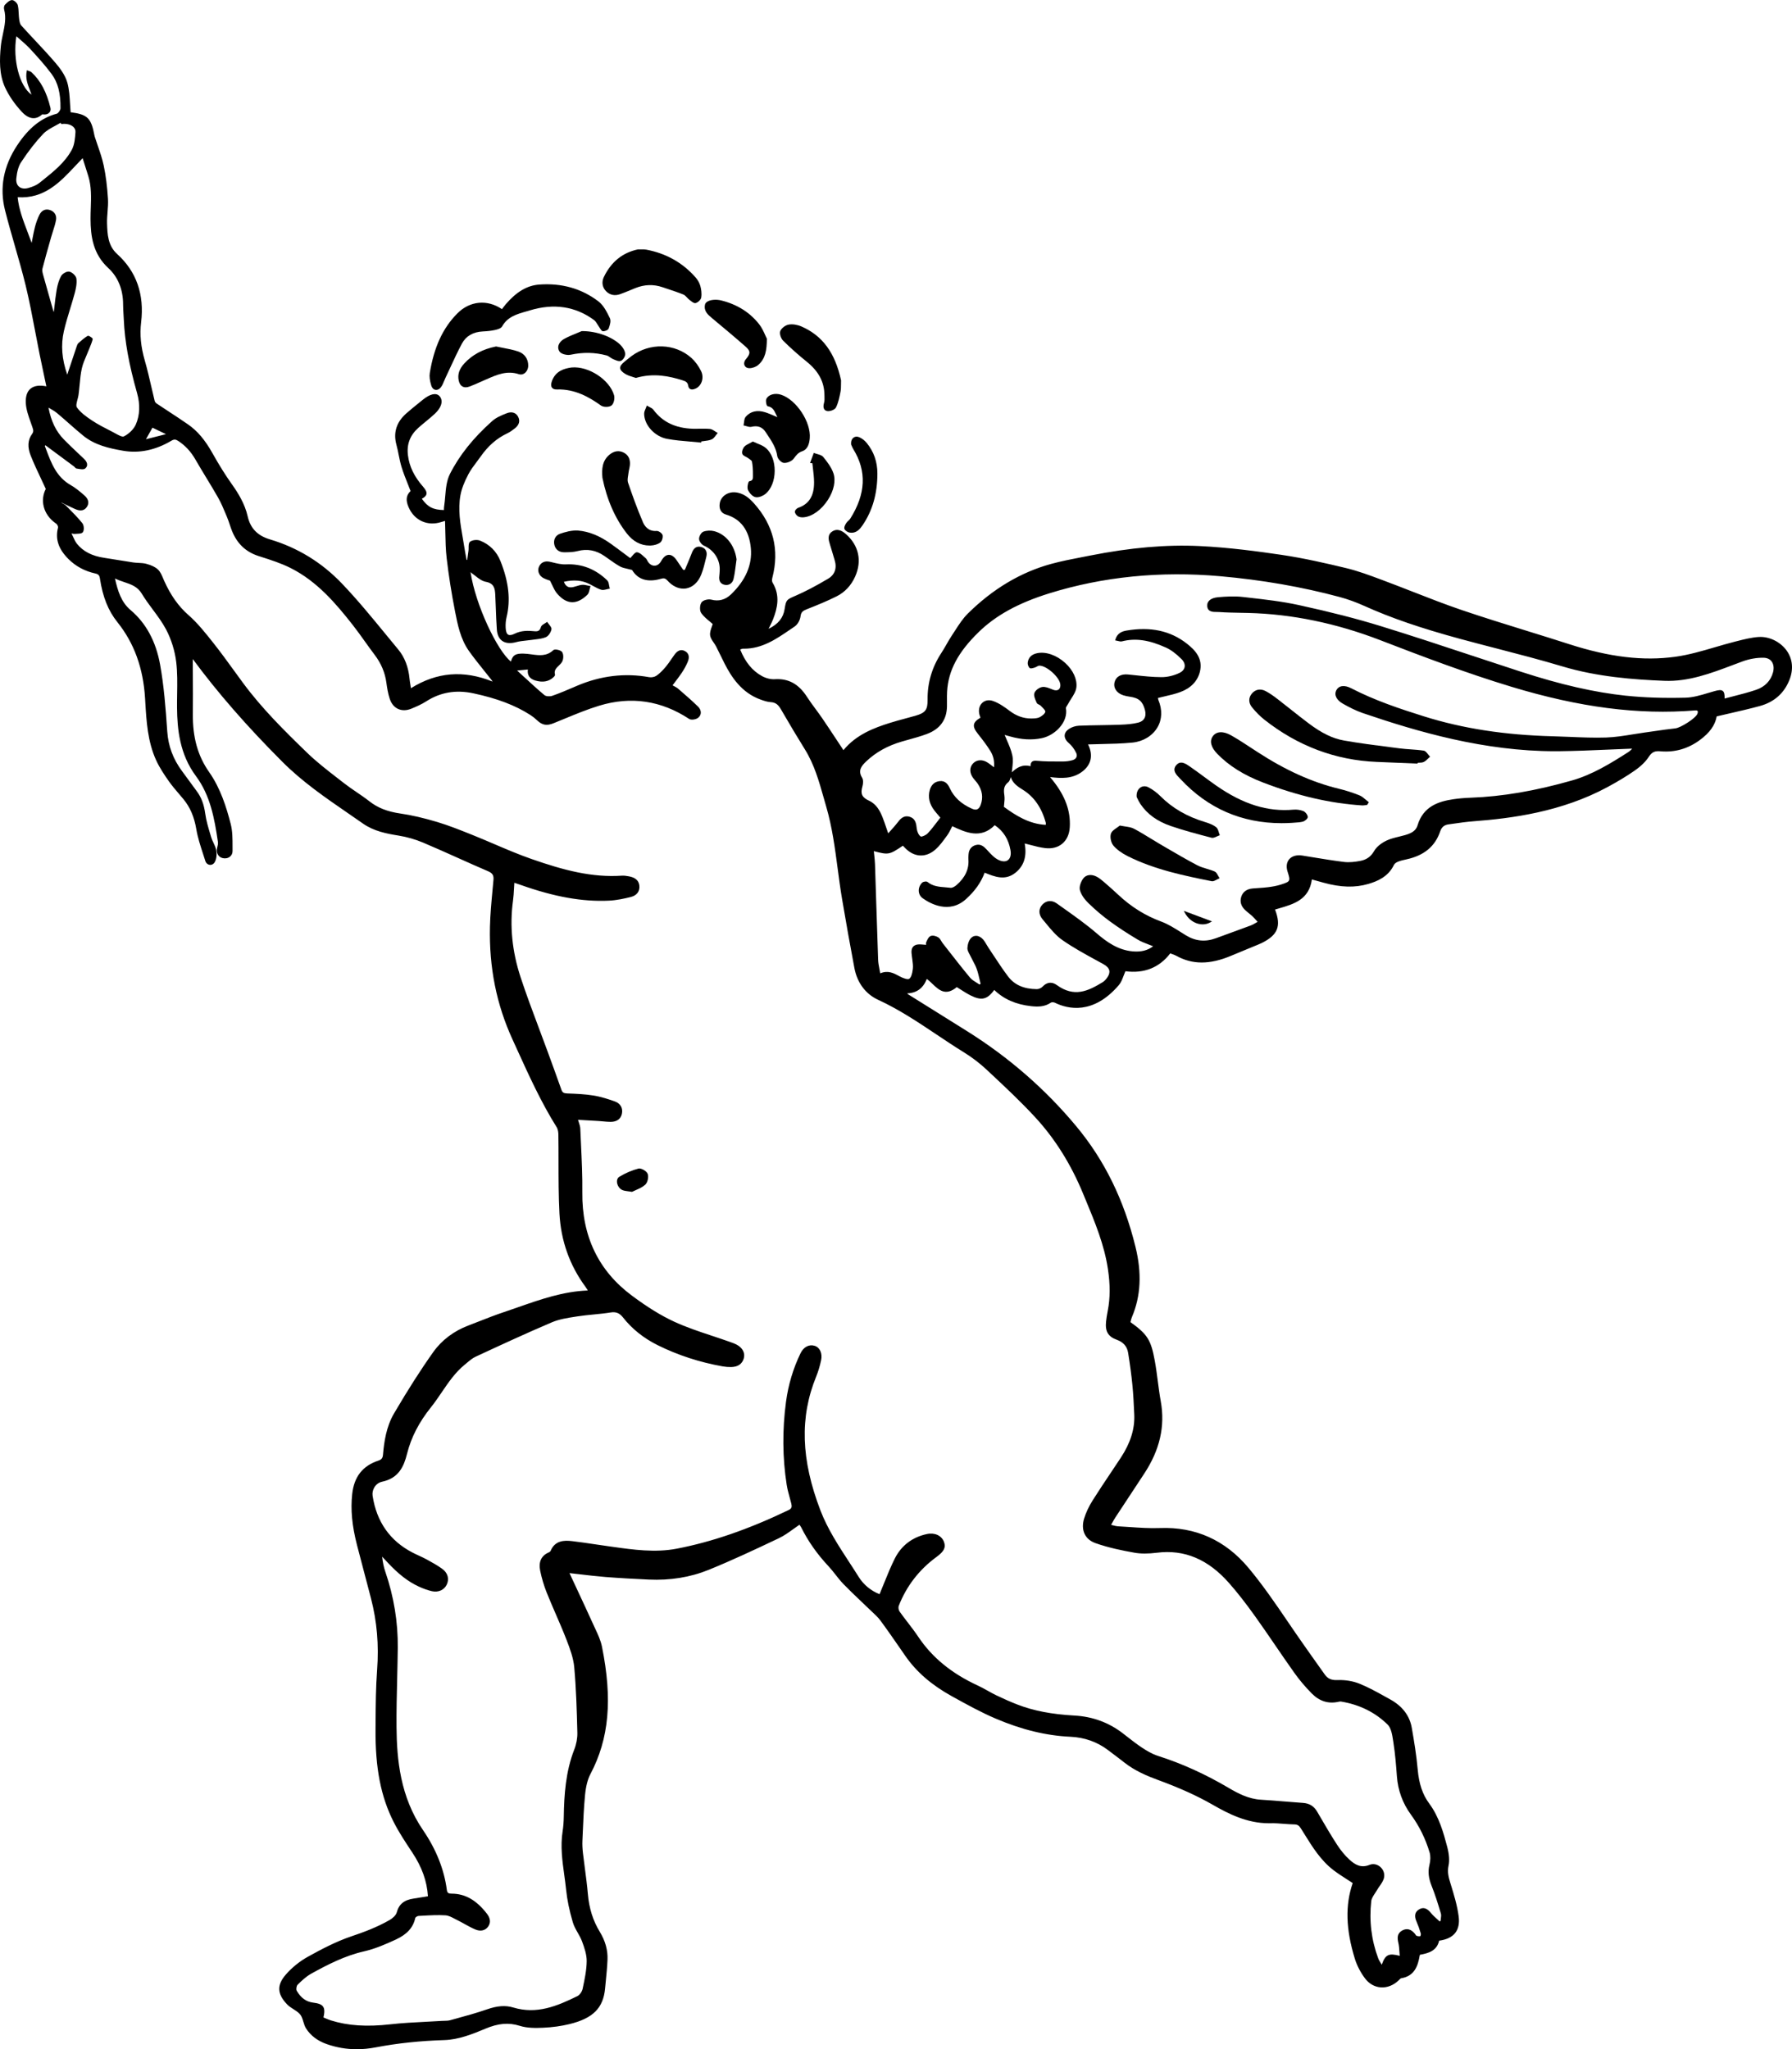 <?xml version="1.0" encoding="UTF-8"?>
<svg id="Layer_2" data-name="Layer 2" xmlns="http://www.w3.org/2000/svg" viewBox="0 0 298.327 341.081">
  <g id="Layer_1-2" data-name="Layer 1">
    <g>
      <path d="m292.81,106.02c-1.228.081-2.455.393-3.642.693l-.297.075c-1.125.284-2.261.617-3.359.938-2.154.632-4.382,1.285-6.615,1.591-5.352.735-10.981.061-17.718-2.115-2.35-.758-4.748-1.501-7.067-2.219-3.52-1.091-7.16-2.218-10.708-3.423-2.773-.942-5.552-2.028-8.239-3.078-1.626-.636-3.308-1.293-4.973-1.912l-.377-.141c-1.85-.689-3.763-1.403-5.705-1.869-3.237-.777-7.008-1.653-10.811-2.214-3.989-.587-8.721-1.22-13.569-1.456-5.539-.268-11.521.249-18.28,1.586-.432.086-.866.17-1.299.254-1.709.33-3.476.671-5.181,1.138-5.044,1.38-9.706,4.161-13.854,8.265-.817.809-1.463,1.808-2.087,2.774-.171.265-.342.529-.517.79-.339.508-.648,1.045-.946,1.565-.274.479-.558.974-.864,1.44-1.546,2.361-2.313,4.966-2.28,7.741.02,1.705-.354,2.207-2.004,2.684-.567.164-1.138.316-1.708.47-.837.225-1.703.457-2.545.722-2.625.824-5.599,1.924-7.752,4.541l-.255-.388c-.322-.485-.644-.972-.964-1.459-.75-1.137-1.526-2.312-2.309-3.456-.359-.525-.742-1.045-1.113-1.547-.487-.66-.991-1.343-1.441-2.04-1.381-2.14-3.081-3.063-5.354-2.92-.656.044-1.454-.149-2.123-.517-1.599-.877-2.755-2.283-3.631-4.42.044-.017.086-.033.125-.049.129-.052.232-.093.323-.093h.006c.067.002.133.002.199.002,3.01,0,5.36-1.607,7.634-3.163.263-.18.526-.359.79-.537.474-.318.891-1.044.97-1.687.085-.691.385-.921,1.026-1.173,1.62-.639,3.337-1.331,4.966-2.146,1.386-.694,2.427-1.801,3.095-3.289,1.169-2.602.62-5.175-1.507-7.06-.555-.489-1.399-1.067-2.33-.437-.848.575-.559,1.486-.349,2.152.158.497.305.998.452,1.499.107.364.215.729.326,1.093.411,1.338.03,2.435-1.071,3.089-2.08,1.235-3.815,2.144-5.458,2.856l-.16.068c-1.342.58-1.404.661-1.642,2.161-.229,1.45-1.081,2.495-2.67,3.267.063-.129.125-.254.186-.374.224-.447.417-.833.575-1.242.693-1.794,1.223-3.92-.101-6.088-.123-.201-.088-.579-.02-.841,1.186-4.588.162-8.73-3.043-12.314-.774-.867-1.761-1.766-3.205-1.866-1.234-.075-2.32.69-2.514,1.806-.167.961.211,1.653,1.037,1.9,2.482.74,3.875,2.633,4.139,5.624.243,2.741-.868,5.315-3.299,7.653-.952.914-2.062,1.211-3.303.881-.484-.123-1.355.073-1.617.464-.306.455-.329,1.367-.044,1.774.372.532.886.959,1.382,1.371.181.15.36.3.531.452-.04.135-.093.278-.148.43-.164.447-.349.953-.288,1.438.056.44.332.841.598,1.228.138.201.282.409.39.617.263.508.518,1.032.764,1.539.215.444.431.889.656,1.329,1.121,2.196,2.817,4.862,6.015,6,.515.183,1.099.391,1.679.422.854.045,1.287.5,1.675,1.168,1.496,2.581,2.772,4.714,4.015,6.713,1.551,2.493,2.35,5.318,3.122,8.05.139.49.277.981.42,1.471.985,3.369,1.451,6.889,1.901,10.291.217,1.645.442,3.345.723,5.008.659,3.907,1.354,7.795,2.064,11.554.464,2.453,1.869,4.333,3.955,5.291,3.453,1.587,6.642,3.719,9.727,5.78,1.474.984,2.998,2.003,4.533,2.95,1.365.843,2.644,1.818,3.799,2.899l.601.562c2.543,2.378,5.172,4.838,7.559,7.438,3.232,3.519,5.88,7.747,7.87,12.568l.458,1.103c1.523,3.666,3.099,7.457,3.703,11.504.393,2.626.384,4.831-.025,6.938-.139.718-.226,1.271-.282,1.792-.178,1.645.336,2.526,1.773,3.043,1.107.399,1.729,1.115,1.902,2.191.312,1.939.54,3.659.699,5.257.163,1.637.244,3.299.32,4.999.106,2.38-.625,4.729-2.236,7.18-.556.846-1.12,1.688-1.683,2.529-1.001,1.496-2.036,3.042-3.013,4.591-.626.991-1.101,2.003-1.412,3.007-.59,1.907.127,3.477,1.872,4.097,2.189.777,4.515,1.244,6.501,1.598,1.044.187,2.268.188,3.74.005,4.582-.575,8.521,1.081,12.019,5.055,1.358,1.541,2.73,3.293,4.319,5.513,1.152,1.61,2.291,3.273,3.391,4.881,1.035,1.512,2.105,3.075,3.187,4.594.812,1.139,1.772,2.274,2.857,3.375,1.277,1.296,2.762,1.768,4.442,1.396.146-.032.295-.064.422-.045,3.075.501,5.69,1.791,7.773,3.835.599.588.771,1.727.923,2.73l.044.289c.292,1.858.444,3.774.576,5.577.171,2.354.957,4.503,2.332,6.386,1.388,1.898,2.437,4.021,3.116,6.31.167.562.158,1.31-.025,2.049-.274,1.112-.166,2.188.352,3.485.569,1.429,1.03,2.878,1.546,4.614.075.252.036.546-.005.856-.017.125-.033.251-.042.374l-.159.092c-.135-.126-.272-.25-.41-.374-.351-.316-.713-.643-1.012-1.005-.505-.612-1.145-1.163-2.041-.591-.882.561-.635,1.423-.373,2.021.246.561.475,1.2.699,1.955.038.128-.027.397-.067.438-.15.055-.382.035-.653-.055-.049-.017-.107-.106-.158-.186-.034-.053-.067-.104-.104-.149-.632-.771-1.336-.954-2.095-.549-.89.479-.843,1.267-.66,2.048.117.503.151,1.026.187,1.581.013.195.025.393.042.593-1.839-.476-2.386-.22-2.99,1.481-.053-.088-.104-.172-.154-.253-.183-.297-.34-.554-.442-.826-1.132-3.037-1.52-6.237-1.152-9.514.049-.437.339-.871.619-1.292.118-.178.24-.36.344-.544.125-.221.28-.442.43-.656.308-.441.627-.897.734-1.404.14-.667-.111-1.365-.656-1.82-.518-.432-1.18-.549-1.767-.309-1.44.586-2.443-.065-3.315-.857-.745-.676-1.446-1.518-2.084-2.501-1.064-1.641-2.067-3.364-3.036-5.029l-.27-.464c-.54-.926-1.292-1.391-2.371-1.464-1.031-.069-2.08-.156-3.093-.24-1.28-.106-2.604-.216-3.908-.292-2.081-.122-3.854-1.074-5.352-1.957-3.928-2.314-7.781-4.06-11.78-5.336-.993-.317-1.927-.89-2.631-1.353-.89-.586-1.748-1.256-2.578-1.904-.21-.164-.419-.328-.63-.49-2.327-1.8-5.033-2.797-8.042-2.965-3.834-.213-6.873-.801-9.563-1.85-1.106-.432-2.241-.929-3.471-1.521-.49-.236-.976-.507-1.446-.769-.537-.299-1.091-.608-1.66-.87-4.355-2.011-7.593-4.667-9.898-8.118-.547-.818-1.157-1.612-1.746-2.379-.453-.59-.921-1.199-1.357-1.814-.166-.234-.232-.69-.136-.938,1.285-3.295,3.407-6.04,6.307-8.159,1.246-.909,1.575-1.592,1.212-2.519-.406-1.039-1.548-1.555-2.838-1.275-2.411.512-4.255,1.918-5.332,4.065-.671,1.338-1.222,2.701-1.807,4.146-.24.594-.483,1.194-.737,1.797-1.433-.562-2.659-1.574-3.463-2.861-.529-.848-1.085-1.7-1.623-2.524-1.758-2.695-3.576-5.482-4.757-8.56-3.242-8.447-3.464-15.531-.699-22.294.329-.806.603-1.716.813-2.702.243-1.137-.199-2.124-1.076-2.399-.922-.287-1.84.192-2.344,1.228-1.225,2.521-2.04,5.236-2.421,8.072-.628,4.677-.592,9.325.109,13.818.114.732.314,1.461.508,2.166.087.317.175.635.255.953.128.514.102.839-.41,1.086-6.684,3.214-12.794,5.323-18.68,6.448-3.561.682-7.191.172-10.702-.32l-.638-.09c-.72-.1-1.44-.207-2.159-.313-1.277-.189-2.598-.386-3.902-.54-1.365-.161-2.857-.096-3.572,1.627-.036.085-.159.188-.294.246-1.245.528-1.744,1.579-1.445,3.039.261,1.273.629,2.506,1.093,3.664.484,1.206,1.009,2.419,1.517,3.592.603,1.392,1.226,2.83,1.782,4.265.599,1.544,1.147,3.055,1.283,4.565.314,3.512.42,7.012.519,10.894.022.896-.16,1.888-.514,2.795-1.44,3.689-1.69,7.553-1.747,11.177-.014.903-.079,1.714-.199,2.479-.381,2.445-.045,4.878.279,7.229.112.814.228,1.656.312,2.483.167,1.639.53,3.402,1.112,5.391.18.613.505,1.186.819,1.739.259.456.526.927.708,1.414.402,1.079.793,2.224.783,3.306-.015,1.502-.34,3.029-.655,4.506l-.024.116c-.101.473-.501,1.025-.875,1.209-3.396,1.667-6.767,3.07-10.661,1.894-1.3-.391-2.656-.295-4.398.311-1.686.587-3.442,1.068-5.141,1.534l-1.0.275c-.294.081-.608.087-.941.094-.143.002-.285.005-.425.014-.885.056-1.771.101-2.656.146-1.947.1-3.959.201-5.927.424-3.904.438-7.042.234-9.873-.649-.316-.1-.627-.232-.928-.361-.105-.046-.211-.091-.315-.134.172-.784.22-1.393-.067-1.804-.25-.356-.731-.55-1.664-.668-1.152-.146-2.017-.771-2.723-1.969-.131-.222-.049-.808.139-.994.651-.649,1.419-1.381,2.285-1.859,2.668-1.473,5.545-2.972,8.794-3.711,1.853-.422,3.619-1.198,5.269-1.958,1.876-.863,2.909-2.008,3.249-3.602.024-.111.343-.323.544-.334l.658-.036c1.255-.07,2.553-.142,3.815-.065.521.031,1.051.312,1.564.582.137.071.272.144.407.21.405.199.809.423,1.199.64.587.325,1.194.661,1.823.927.868.365,1.667.174,2.14-.51.436-.632.362-1.359-.212-2.104-1.756-2.278-3.625-3.344-5.881-3.354-.508-.003-.732-.09-.802-.626-.446-3.408-1.778-6.752-3.958-9.938-3.813-5.575-4.373-11.795-4.417-17.145-.022-2.68.043-5.405.106-8.041.041-1.701.083-3.461.101-5.192.045-4.247-.653-8.504-2.076-12.651-.252-.734-.421-1.536-.527-2.499l.132.141c.226.241.452.482.677.725,1.876,2.026,3.515,3.298,5.316,4.124.785.36,1.502.611,2.193.767,1.026.229,2.007-.208,2.434-1.092.462-.958.176-1.967-.745-2.634-.8-.577-1.644-1.05-2.584-1.562-.423-.231-.866-.436-1.295-.634-.349-.16-.709-.327-1.054-.506-3.759-1.941-6-5.123-6.661-9.456-.143-.938.429-2.103,1.6-2.351,2.759-.584,3.615-2.566,4.128-4.623.68-2.724,1.979-5.255,3.971-7.739.65-.811,1.244-1.686,1.818-2.531,1.102-1.622,2.241-3.3,3.815-4.578.124-.1.247-.203.37-.308.459-.386.934-.786,1.46-1.029l.251-.116c4.058-1.882,8.254-3.827,12.438-5.604,1.223-.519,2.607-.732,3.946-.938l.298-.047c.904-.14,1.833-.231,2.732-.319.936-.093,1.903-.188,2.847-.339.848-.13,1.447.114,2.011.834,1.494,1.905,3.445,3.463,5.8,4.63,3.339,1.653,6.965,2.835,10.777,3.512.493.087.97.126,1.421.117,1.133-.023,1.843-.51,2.111-1.444.254-.883-.195-1.756-1.172-2.277-.359-.191-.749-.328-1.126-.461l-.19-.067c-.938-.334-1.9-.653-2.831-.962-2.097-.695-4.266-1.415-6.289-2.352-2.178-1.009-4.413-2.387-7.036-4.339-5.548-4.128-8.318-9.901-8.235-17.16.031-2.678-.098-5.4-.222-8.033-.041-.865-.082-1.73-.117-2.596-.014-.337-.12-.659-.243-1.033-.044-.135-.091-.276-.136-.427l.97.054c.822.046,1.645.092,2.467.143.245.015.489.038.733.062.407.039.828.079,1.246.079h.028c1.006-.002,1.666-.472,1.857-1.32.212-.946-.228-1.739-1.149-2.069-1.044-.376-2.286-.787-3.581-.995-1.395-.225-2.763-.287-4.406-.347-.545-.02-.77-.167-.926-.608-.756-2.143-1.55-4.312-2.317-6.411-.472-1.29-.955-2.577-1.438-3.863-1.038-2.765-2.111-5.624-3.048-8.474-1.408-4.281-1.832-8.561-1.258-12.72.092-.67.13-1.35.169-2.07.016-.297.033-.602.055-.918l.253.085c.299.1.554.185.808.275,5.595,1.985,10.257,2.822,14.668,2.617,1.303-.059,2.583-.342,3.663-.611.995-.248,1.525-.955,1.418-1.891-.13-1.131-1.082-1.428-1.786-1.554-.364-.066-.75-.127-1.127-.1-4.951.329-9.594-.876-15.039-2.776-2.112-.737-4.211-1.634-6.24-2.501-1.174-.502-2.388-1.02-3.593-1.503l-.228-.091c-1.823-.73-3.708-1.486-5.616-2.059-2.281-.683-4.29-1.146-6.142-1.416-2.187-.317-3.782-.946-5.174-2.038-.692-.542-1.43-1.045-2.144-1.532-.699-.477-1.423-.97-2.098-1.497-.344-.269-.688-.535-1.034-.803-1.712-1.325-3.482-2.695-5.053-4.212-3.852-3.721-7.568-7.41-10.699-11.647-.509-.688-1.012-1.381-1.515-2.074-1.088-1.5-2.214-3.051-3.383-4.528l-.04-.051c-1.279-1.617-2.602-3.29-4.158-4.657-1.667-1.466-2.952-3.279-4.043-5.706-.058-.128-.112-.259-.168-.392-.225-.536-.458-1.091-.859-1.475-.421-.402-1.058-.714-1.944-.952-.42-.112-.864-.135-1.294-.155-.287-.015-.583-.029-.867-.071-.815-.12-1.643-.256-2.443-.388-.801-.132-1.602-.264-2.404-.383-2.021-.299-3.502-1.062-4.531-2.332-.262-.323-.445-.724-.657-1.188-.078-.172-.161-.354-.253-.543.062.014.116.026.161.037.165.038.249.057.341.047.125-.015.265-.021.406-.025.402-.016.817-.031.986-.27.237-.334.188-1.14-.09-1.486-.746-.927-1.599-1.788-2.424-2.621l-.305-.309c-.163-.165-.376-.27-.583-.371-.048-.023-.096-.047-.143-.07l.029-.04c.202.097.403.194.605.291.528.256,1.075.52,1.621.764.876.392,1.533.274,1.952-.354.428-.641.273-1.329-.435-1.938-.771-.665-1.473-1.251-2.258-1.698-2.367-1.352-3.207-3.586-4.096-5.951-.071-.188-.141-.375-.212-.562l.105-.109.798.591c1.323.979,2.645,1.957,3.965,2.938.04.029.083.078.124.125.088.101.179.204.31.219.097.012.202.03.31.048.416.072.845.145,1.1-.055.207-.163.322-.371.334-.602.015-.312-.156-.657-.483-.971-.36-.347-.725-.689-1.088-1.033-.765-.721-1.557-1.467-2.302-2.231-1.314-1.349-2.132-3.037-2.562-5.298.099.059.199.116.298.174.383.222.78.45,1.117.731.675.563,1.347,1.155,1.997,1.728.764.673,1.553,1.369,2.355,2.023,1.957,1.598,4.356,2.12,6.647,2.519,2.688.468,5.401-.097,8.063-1.676.462-.276.737-.201,1.111.039,1.172.76,2.109,1.768,2.863,3.082.591,1.029,1.217,2.06,1.823,3.057.656,1.08,1.334,2.196,1.968,3.312.503.886.906,1.854,1.295,2.789l.193.464c.164.389.301.8.434,1.196.117.351.238.713.377,1.062.856,2.143,2.305,3.517,4.428,4.2l.372.119c1.664.533,3.385,1.084,4.95,1.869,4.432,2.224,7.555,5.916,10.375,9.507.694.885,1.361,1.817,2.005,2.72.521.729,1.06,1.483,1.612,2.209,1.1,1.448,1.746,2.981,1.974,4.688.11.819.262,1.776.558,2.667.265.8.745,1.377,1.388,1.672.653.298,1.42.281,2.22-.049.811-.335,1.668-.704,2.444-1.203,2.38-1.53,4.96-1.97,7.885-1.343,3.946.844,6.953,1.988,9.464,3.6.397.255.786.562,1.154.912.825.784,1.578.918,2.683.473.624-.25,1.246-.507,1.869-.764,1.878-.775,3.821-1.578,5.786-2.175,5.262-1.595,10.288-.853,14.94,2.207.348.228,1.107.103,1.462-.156.292-.215.459-.5.483-.825.027-.362-.131-.742-.434-1.041-.949-.938-1.976-1.825-2.969-2.684l-.376-.326c-.193-.167-.424-.29-.668-.42-.082-.043-.166-.088-.253-.136.141-.188.282-.375.423-.561.385-.507.783-1.03,1.14-1.566.375-.563.699-1.161.961-1.775.354-.83.178-1.474-.494-1.813-.618-.314-1.173-.116-1.698.598-.186.252-.363.511-.54.77-.29.424-.59.861-.921,1.258-.557.665-1.051,1.139-1.555,1.491-.299.209-.817.313-1.209.242-4.032-.733-8.085-.248-12.045,1.446l-.463.199c-1.176.506-2.393,1.028-3.618,1.453-.383.135-1.039.113-1.308-.111-1.162-.972-2.28-2.002-3.464-3.093-.356-.327-.718-.661-1.09-1.001l1.794-.17c-.136.921.289,1.552,1.235,1.83,1.248.365,2.238.188,3.03-.547.194-.181.277-.332.247-.45-.182-.694.206-1.066.617-1.46.223-.214.454-.436.594-.712.208-.409.245-1.166-.019-1.566-.142-.214-.571-.367-.923-.409-.181-.022-.422-.022-.547.092-1.119,1.045-2.339.879-3.631.704-.442-.06-.899-.122-1.346-.129-1.244-.022-1.77.184-2.077,1.325-2.244-1.765-5.892-9.375-6.726-14.895.042.051.088.097.143.134.204.142.411.306.611.464.56.442,1.139.899,1.786,1.018,1.369.25,1.523,1.109,1.574,2.122.038.752.066,1.504.093,2.256.043,1.164.087,2.368.171,3.551.062.89.362,1.531.891,1.907.557.397,1.357.469,2.318.211.558-.15,1.155-.214,1.733-.275.314-.033.64-.067.958-.115.191-.029.385-.053.58-.076.569-.069,1.157-.14,1.68-.362.452-.192.834-.821.93-1.295.053-.263-.164-.533-.393-.819-.088-.11-.179-.224-.245-.327l-.073-.116-.109.083c-.09.069-.201.136-.309.201-.265.159-.539.324-.616.577-.179.586-.441.764-1.024.712-1.12-.105-2.219-.153-3.364.411-.479.237-.839.287-1.07.152-.246-.145-.387-.527-.417-1.139-.032-.612.019-1.216.147-1.743.701-2.902.377-5.885-1.02-9.384-.634-1.589-1.807-2.76-3.392-3.385-.496-.196-1.274-.108-1.667.188-.232.174-.233.57-.235.989-.001.172-.001.351-.021.499-.048.383-.103.766-.158,1.148l-.055.393h-.096c-.033-.176-.067-.352-.102-.527-.086-.443-.175-.901-.243-1.354-.092-.614-.201-1.237-.306-1.841-.403-2.308-.819-4.694-.375-7.07.191-1.025.607-2.126,1.311-3.463.376-.717.881-1.388,1.369-2.036.229-.304.457-.607.675-.918,1.251-1.784,2.703-3.048,4.438-3.863.47-.222.904-.55,1.275-.84.703-.553.892-1.233.532-1.918-.367-.7-1.08-.916-1.905-.586l-.031.013c-.843.338-1.714.688-2.374,1.276-3.178,2.834-5.485,5.725-7.055,8.838-.553,1.099-.666,2.426-.775,3.71-.048.563-.097,1.146-.184,1.696-.025.164-.026.329-.027.488-0.0.03-0.0.061-0.0.09-1.789-.032-2.681-.486-3.681-1.878.474-.254.713-.5.77-.788.064-.325-.105-.696-.55-1.205-1.5-1.714-2.305-3.384-2.533-5.256-.222-1.825.344-3.315,1.731-4.557.4-.357.823-.706,1.231-1.042.505-.417,1.028-.848,1.516-1.302.712-.665,1.112-1.378,1.125-2.008.008-.37-.122-.702-.374-.958-.559-.567-1.564-.335-2.756.638-.229.186-.458.371-.688.557-.697.562-1.418,1.142-2.098,1.748-1.61,1.438-2.15,3.181-1.604,5.183.15.549.265,1.119.375,1.671.136.674.276,1.37.481,2.039.291.942.65,1.847,1.032,2.805.156.392.313.788.469,1.193-.738.683-.84,1.516-.332,2.685.962,2.217,3.154,3.204,5.452,2.465.132-.042.266-.08.43-.127l.187-.053c.023.626.035,1.245.047,1.86.03,1.503.059,2.923.226,4.357.333,2.858.805,5.851,1.403,8.896.418,2.131.892,4.547,2.302,6.533.779,1.098,1.636,2.165,2.464,3.198.327.408.654.816.978,1.228.041.053.083.104.126.156.125.153.254.311.372.512-4.83-1.948-9.283-1.585-13.595,1.104-.03-.193-.059-.369-.085-.531-.065-.401-.117-.719-.147-1.037-.187-1.96-.818-3.599-1.876-4.87-.716-.86-1.426-1.727-2.137-2.594-2.326-2.836-4.731-5.77-7.307-8.455-3.324-3.465-7.333-5.916-11.917-7.283-2.079-.62-3.259-1.843-3.712-3.845-.484-2.137-1.651-3.962-2.613-5.314-1.082-1.521-2.139-3.209-3.231-5.161-1.255-2.243-2.515-3.729-4.084-4.819-1.049-.729-2.134-1.44-3.185-2.129-.688-.451-1.377-.902-2.061-1.361-.141-.095-.272-.279-.311-.438-.192-.779-.373-1.562-.553-2.346-.33-1.431-.671-2.911-1.085-4.345-.664-2.301-.858-4.326-.613-6.377.556-4.643-.789-8.467-3.995-11.365-1.559-1.409-1.622-3.354-1.677-5.071-.021-.637.031-1.29.081-1.922.057-.718.116-1.459.071-2.187-.13-2.093-.362-3.909-.71-5.552-.24-1.133-.626-2.25-1-3.331-.167-.485-.335-.97-.49-1.457-.019-.059-.035-.118-.046-.178-.541-2.93-1.143-3.535-3.973-3.899-.042-.463-.068-.938-.095-1.399-.066-1.166-.134-2.37-.442-3.499-.361-1.319-1.315-2.537-2.002-3.339-1.093-1.277-2.261-2.524-3.391-3.731-.757-.809-1.54-1.645-2.292-2.481-.219-.242-.293-.674-.35-1.096-.041-.299-.056-.609-.071-.909-.023-.454-.047-.923-.155-1.37-.084-.349-.602-.847-.958-.847-.01,0-.02.001-.03.001-.407.033-.793.423-1.104.736l-.032.032c-.17.172-.214.549-.148.792.374,1.396.083,2.768-.2,4.095-.138.646-.28,1.315-.346,1.983-.224,2.29-.296,4.708.69,6.873.63,1.384,1.606,2.806,2.823,4.111,1.137,1.221,2.328,1.366,3.351.416.031-.022.164-.01.235-.004.062.007.122.011.174.01.354,0,.648-.124.833-.352.166-.205.22-.469.154-.743-.64-2.658-1.649-4.551-3.176-5.956-.091-.084-.207-.123-.354-.172-.072-.024-.155-.053-.248-.09l-.139-.058-.031.147c-.242,1.17.137,2.162.504,3.121.1.261.202.528.29.797-1.99-1.382-3.158-5.823-2.52-9.718.222.198.441.389.657.575.583.506,1.133.983,1.624,1.517,1.148,1.247,2.449,2.662,3.573,4.178,1.063,1.436,1.523,3.2,1.491,5.724-.004.31-.369.832-.63.901-2.569.686-4.66,2.357-6.581,5.261C.577,27.634-.106,31.271.835,34.989c.499,1.972,1.07,3.958,1.623,5.88.627,2.179,1.276,4.433,1.82,6.671.615,2.531,1.108,5.138,1.586,7.658.232,1.226.472,2.492.723,3.734.255,1.263.53,2.551.795,3.795.112.523.224,1.048.336,1.576-1.174-.233-2.064-.097-2.653.404-.564.481-.823,1.278-.769,2.369.054,1.09.44,2.171.814,3.217.099.276.198.553.29.828.16.477.224.725-.078,1.137-.702.961-.772,2.166-.209,3.581.515,1.295,1.104,2.546,1.729,3.869.258.549.521,1.105.784,1.679-.908,1.683-.603,4.193,1.748,5.792.165.112.328.479.285.644-.488,1.914.076,3.587,1.775,5.264,1.203,1.188,2.692,1.984,4.427,2.365.521.114.695.308.779.859.459,3.043,1.379,5.34,2.893,7.229,2.806,3.502,4.317,7.663,4.62,12.722l.03.51c.193,3.268.392,6.646,1.799,9.742.585,1.288,1.403,2.49,2.124,3.516.519.738,1.117,1.438,1.694,2.112.241.282.482.563.719.85,1.128,1.362,1.815,2.958,2.162,5.019.235,1.397.686,2.777,1.122,4.112.129.396.258.79.382,1.186.115.366.404.612.756.643.337.031.666-.162.84-.502.315-.615.317-1.412.212-1.953-.083-.429-.273-.835-.458-1.228-.142-.3-.288-.61-.381-.925l-.135-.452c-.341-1.135-.693-2.308-.853-3.48-.206-1.513-.642-2.678-1.373-3.668-.393-.532-.782-1.065-1.172-1.6-.438-.601-.876-1.2-1.318-1.798-1.486-2.009-2.289-4.161-2.456-6.581-.275-4.013-.556-7.623-1.198-11.17-.698-3.854-2.354-6.903-4.921-9.062-1.56-1.313-2.134-3.223-2.59-5.247.516.256,1.041.433,1.551.604,1.135.382,2.207.741,2.914,1.923.556.927,1.213,1.812,1.849,2.668.778,1.046,1.582,2.128,2.194,3.283.868,1.639,1.47,3.575,1.694,5.454.207,1.734.178,3.53.15,5.268-.012.763-.024,1.552-.017,2.325.034,3.575.435,7.721,3.148,11.368,2.367,3.183,3.08,6.989,3.656,10.938.045.306-.031.642-.128,1.017-.105.409-.058.811.133,1.129.174.289.449.486.794.568.435.104.884.016,1.202-.237.286-.228.441-.564.438-.948-.002-.254-.002-.51-.002-.766.001-1.253.001-2.547-.308-3.748-.707-2.742-1.685-5.909-3.58-8.608-1.896-2.699-2.76-5.777-2.719-9.688.023-2.228.01-4.474-.003-6.646-.005-.838-.01-1.671-.013-2.496,4.106,5.57,8.986,11.167,14.914,17.103,3.334,3.34,7.206,6,10.95,8.573.832.571,1.664,1.144,2.492,1.724,1.782,1.248,3.886,1.665,5.889,1.984,1.387.222,2.798.624,4.08,1.165,1.936.816,3.885,1.691,5.771,2.536,1.654.742,3.365,1.509,5.06,2.235.743.318.971.682.904,1.439-.05.572-.104,1.146-.158,1.718-.187,1.993-.38,4.054-.426,6.086-.153,6.771,1.076,12.908,3.756,18.762.263.573.523,1.147.785,1.721,1.961,4.309,3.988,8.764,6.558,12.867.245.391.289.946.293,1.242.021,1.487.022,3.001.023,4.466.002,2.845.004,5.787.155,8.676.237,4.513,1.693,8.615,4.328,12.191.104.141.198.289.29.433.028.044.056.088.083.13-.006.009-.011.018-.016.025-.008.012-.014.022-.02.032-4.027.15-7.81,1.473-11.468,2.752-.817.285-1.634.571-2.454.845-1.369.456-2.734.991-4.055,1.509-.62.243-1.239.486-1.862.722-2.413.915-4.429,2.44-5.831,4.411-2.081,2.927-4.156,6.172-6.531,10.212-1.295,2.204-1.658,4.718-1.842,6.886-.046.549-.241.802-.744.967-2.631.86-4.064,2.677-4.38,5.556-.285,2.587-.034,5.281.79,8.48.401,1.559.813,3.114,1.224,4.67.375,1.415.749,2.83,1.116,4.248.993,3.838,1.325,7.727,1.015,11.891-.214,2.863-.234,5.787-.253,8.614l-.009,1.217c-.053,6.479.875,11.249,3.01,15.465.879,1.738,1.98,3.395,3.044,4.997l.04.06c1.628,2.452,2.466,4.781,2.631,7.32-.218.036-.436.073-.651.109-.58.098-1.127.19-1.689.268-1.609.222-2.49.936-2.854,2.312-.135.508-.726,1-1.191,1.268-2.116,1.218-4.377,2.046-6.311,2.696-2.658.893-5.181,2.244-7.336,3.44-1.337.742-2.631,1.793-3.643,2.959-1.506,1.735-1.435,3.216.235,4.951.305.316.688.561,1.058.797.429.273.833.532,1.122.89.256.318.382.739.517,1.185.116.389.237.789.453,1.129.762,1.195,1.92,2.072,3.44,2.604,1.626.569,3.276.853,4.985.853,1.036,0,2.094-.104,3.182-.312,3.603-.688,7.342-1.083,11.431-1.209,2.328-.072,4.7-1.002,6.741-1.867,2.209-.938,3.947-1.086,5.809-.504,1.252.394,2.669.369,3.898.314,1.54-.069,3.012-.273,4.376-.607,3.901-.953,5.616-2.668,5.918-5.918.036-.383.074-.766.111-1.148.118-1.195.24-2.432.293-3.651.068-1.574-.366-3.138-1.288-4.647-1.13-1.851-1.778-3.908-1.982-6.289-.121-1.416-.31-2.848-.493-4.232-.11-.834-.225-1.695-.322-2.545-.09-.78-.12-1.461-.092-2.08.02-.447.039-.894.058-1.341.087-2.057.177-4.183.378-6.262.144-1.483.438-2.629.899-3.503,3.104-5.881,3.696-12.424,1.917-21.218-.21-1.037-.676-2.033-1.127-2.997-.103-.221-.206-.44-.306-.66-.945-2.084-1.932-4.199-2.887-6.244-.361-.773-.723-1.548-1.084-2.326.574.064,1.142.13,1.708.196,1.465.171,2.849.332,4.267.447,2.434.195,4.898.319,7.215.43,3.57.165,6.93-.378,9.989-1.621,3.862-1.572,7.58-3.315,11.692-5.268.844-.401,1.6-.945,2.399-1.521.328-.236.666-.479,1.011-.713.012.017.024.033.037.051.091.121.193.259.267.406,1.143,2.301,2.637,4.422,4.566,6.485.41.438.79.923,1.157,1.391.406.516.825,1.05,1.29,1.53.92.953,1.896,1.881,2.84,2.778.487.463.974.926,1.456,1.395.169.164.343.326.517.487.472.438.961.893,1.34,1.405,1.159,1.568,2.288,3.201,3.379,4.779l.776,1.12c1.839,2.651,4.359,4.84,7.704,6.69l.187.104c2.306,1.274,4.689,2.593,7.145,3.64,4.344,1.854,8.416,2.844,12.446,3.026,2.355.106,4.463.853,6.266,2.219l.729.551c.654.491,1.33,1,1.983,1.516,1.778,1.4,3.786,2.24,5.692,2.938,3.518,1.29,6.458,2.623,8.989,4.075,2.62,1.504,5.712,3.099,9.375,3.099.091,0,.182-.001.272-.003.743-.019,1.505.043,2.242.098.576.044,1.172.089,1.76.1.547.009.798.243,1.068.671.196.311.39.623.584.936,1.343,2.163,2.732,4.4,4.849,6.013.71.54,1.479,1.034,2.223,1.513.321.206.644.413.966.627-1.264,3.679-1.152,7.678.351,12.576.348,1.132.955,2.306,1.709,3.304.662.877,1.583,1.401,2.591,1.478,1.076.083,2.156-.342,3.029-1.193l.081-.081c.101-.104.216-.223.313-.239,2.203-.364,2.781-2.025,3.077-3.768.004-.024.019-.058.039-.103.006-.013.012-.027.019-.042,1.413-.25,2.805-.653,3.183-2.345,1.239-.165,2.142-.602,2.684-1.298.523-.674.714-1.596.566-2.739-.24-1.855-.808-3.693-1.358-5.47l-.018-.06c-.312-1.009-.533-1.865-.307-2.937.177-.833.101-1.881-.225-3.113-.583-2.203-1.308-4.945-2.995-7.213-1.096-1.475-1.705-3.271-1.916-5.655-.21-2.368-.599-4.741-.988-6.953-.354-2.011-1.562-3.598-3.59-4.718-.257-.142-.514-.284-.771-.428-1.393-.775-2.833-1.577-4.328-2.182-1.1-.443-2.397-.657-3.644-.608-1.02.047-1.638-.219-2.133-.902-.739-1.021-1.476-2.067-2.188-3.081-.389-.554-.779-1.107-1.17-1.66-.941-1.327-1.875-2.697-2.777-4.021-2.063-3.029-4.198-6.162-6.58-9.01-3.871-4.626-8.845-6.86-14.759-6.631-1.672.064-3.387-.053-5.043-.167-.65-.044-1.3-.089-1.949-.123-.245-.013-.495-.079-.785-.156-.105-.028-.216-.058-.334-.086.067-.121.131-.236.192-.349.176-.318.327-.594.501-.859,1.594-2.435,3.196-4.863,4.8-7.29,2.62-3.966,3.524-7.922,2.767-12.095-.2-1.101-.347-2.231-.489-3.324-.147-1.125-.298-2.289-.507-3.424-.634-3.445-1.207-4.363-4.046-6.404.018-.067.035-.136.052-.204.052-.21.106-.428.191-.626,1.481-3.483,1.675-7.312.593-11.704-1.931-7.84-5.146-14.393-9.83-20.032-5.126-6.172-11.243-11.504-18.182-15.848-1.724-1.08-3.449-2.157-5.174-3.234-1.565-.977-3.131-1.954-4.695-2.933l-0-.001c-.028-.017-.059-.056-.117-.126-.002-.002-.003-.005-.005-.007,1.594-.069,2.665-.857,3.264-2.403.32.229.629.523.929.81,1.083,1.03,2.202,2.1,4.062.549.194.12.393.247.597.377.544.348,1.107.707,1.711,1.011,1.8.905,2.772.687,3.929-.918,1.592,1.54,3.608,2.425,6.157,2.702,1.085.117,2.233.129,3.272-.591.127-.087.467-.079.662.016,2.14,1.051,6.369,2.066,10.651-2.933.362-.422.569-.968.789-1.547.094-.248.191-.504.304-.759,3.128.406,5.637-.593,7.465-2.973.099.037.196.071.293.105.259.092.503.178.725.301,2.666,1.481,5.555,1.483,9.092,0,.913-.382,1.828-.759,2.743-1.136.537-.22,1.073-.44,1.608-.663l.105-.043c.211-.086.429-.175.638-.278,2.704-1.335,3.301-2.805,2.243-5.584.224-.067.449-.133.674-.198,2.457-.715,4.996-1.454,5.455-4.808l.542.15c.487.136.963.268,1.439.398,2.833.781,5.182.845,7.392.204,1.501-.436,3.346-1.19,4.295-3.185.111-.233.435-.431.678-.528.424-.171.89-.272,1.34-.371l.089-.02c2.92-.64,4.749-2.167,5.591-4.667.227-.674.664-1.047,1.338-1.143l.575-.082c1.207-.173,2.455-.353,3.686-.445,6.342-.482,14.599-1.563,22.23-5.676,1.763-.951,3.252-1.854,4.553-2.762,1.056-.737,1.854-1.522,2.372-2.332.529-.826,1.091-.946,1.942-.871,2.361.201,4.547-.424,6.5-1.857,1.667-1.222,2.568-2.481,2.831-3.956.731-.174,1.458-.34,2.182-.506,1.724-.395,3.353-.768,5-1.219,2.38-.651,4.039-2.113,4.929-4.346.705-1.769.532-3.515-.487-4.916-1.052-1.446-2.906-2.339-4.604-2.229Zm-22.12,9.779c-5.259-.556-10.829-1.828-17.527-4.005-2.642-.858-5.323-1.746-7.916-2.604-5.046-1.671-10.263-3.399-15.429-4.99-3.932-1.212-8.247-2.319-13.578-3.485-2.786-.61-5.679-.938-8.476-1.255l-.854-.097c-1.405-.163-2.867-.07-4.108.04-1.216.106-1.881.645-1.825,1.478.066.976.942.978,1.582.979.136,0,.269,0,.389.009,1.197.085,2.417.106,3.597.129.406.007.812.015,1.218.024,7.274.176,14.689,1.704,22.04,4.541,6.952,2.684,14.362,5.492,21.812,7.746,11.39,3.446,21.1,4.695,30.558,3.942.228-.021.379.014.439.093.061.08.048.241-.035.466-.277.747-2.797,2.328-3.656,2.421-1.179.127-2.371.3-3.524.467-.535.078-1.07.155-1.605.229-.654.09-1.318.197-1.96.301-1.465.237-2.979.482-4.471.529-1.985.064-4.013-.021-5.972-.104-.93-.038-1.892-.078-2.839-.103-7.997-.202-15.023-1.285-21.48-3.311-3.954-1.241-8.147-2.625-12.123-4.68-1.136-.587-2.065-.463-2.48.334-.404.776.028,1.64,1.129,2.254,1.013.565,2.112,1.145,3.28,1.542,9.235,3.148,20.232,6.349,32.014,6.349.239,0,.479-.001.719-.004,2.695-.03,5.433-.148,8.081-.263,1.311-.057,2.622-.113,3.932-.16.013.001.045.021.075.038-.041.039-.081.077-.12.115-.158.152-.295.284-.451.384-3.051,1.959-6.067,3.797-9.428,4.756-6.106,1.742-11.614,2.681-16.84,2.869-1.06.039-2.013.122-2.911.256-2.414.357-5.01,1.152-5.958,4.347-.304,1.022-1.208,1.365-2.107,1.628-.329.097-.672.179-1.004.259-.703.17-1.429.345-2.083.66-.437.21-1.51.802-2.046,1.742-.529.928-1.277,1.449-2.355,1.641-.803.142-1.745.273-2.651.161-1.727-.213-3.475-.5-5.166-.777-.586-.097-1.173-.193-1.76-.286-.93-.15-1.728.074-2.189.609-.439.512-.538,1.244-.278,2.064.507,1.598.486,1.638-1.101,2.153-.724.235-1.484.354-2.131.438-.529.069-1.074.105-1.601.14-.332.022-.664.044-.994.074-.953.085-1.601.551-1.872,1.349-.275.807-.06,1.577.621,2.227.205.196.426.376.641.551.194.158.396.321.579.493.217.202.413.421.64.673.075.084.152.169.232.258-.118.066-.228.131-.333.193-.281.164-.524.307-.779.402-1.179.442-2.362.871-3.545,1.301-.765.278-1.53.556-2.293.837-1.76.646-3.39.489-4.984-.484-.282-.173-.563-.351-.845-.528-1.046-.66-2.127-1.343-3.286-1.771-2.641-.976-4.974-2.432-7.132-4.451-.723-.677-1.507-1.377-2.396-2.14-.377-.324-.784-.66-1.236-.891-.855-.434-1.712-.318-2.184.296-.399.52-.734,1.39-.567,1.979.25.885.915,1.664,1.428,2.163,1.138,1.105,2.325,2.112,3.527,2.99,1.39,1.017,2.918,2.021,4.672,3.068.566.337,1.184.573,1.837.822.237.09.479.183.723.281-.94.713-2.004.97-3.411.85-2.448-.22-4.325-1.572-5.988-3.001-1.758-1.512-3.687-2.879-5.552-4.202-.366-.26-.733-.52-1.098-.78-.805-.576-1.713-.508-2.37.178-.679.707-.678,1.646.002,2.453.189.223.376.451.564.68.833,1.014,1.695,2.062,2.756,2.802,1.791,1.248,3.747,2.316,5.638,3.349.398.218.796.436,1.193.654.553.305.878.655.965,1.042.081.357-.038.763-.354,1.205-.251.352-.492.595-.735.743-2.466,1.504-4.743,2.581-7.641.488-.358-.259-.717-.388-1.067-.388-.464,0-.915.226-1.337.674-.206.22-.613.39-.93.39h-.007c-2.151-.02-3.711-.707-4.769-2.102-.838-1.104-1.617-2.286-2.37-3.429-.299-.454-.598-.907-.901-1.358-.112-.166-.214-.34-.315-.514-.167-.286-.34-.582-.558-.84-.312-.369-.717-.599-1.11-.628-.315-.021-.604.077-.846.291-.45.396-.646,1.17-.677,1.713-.021.369.178.738.371,1.096.062.116.124.231.177.345.12.254.253.504.385.754.224.422.455.857.614,1.306.205.577.347,1.191.485,1.785.054.232.108.466.167.697l-.195.109c-.16-.11-.328-.214-.491-.314-.409-.253-.796-.491-1.073-.823-1.204-1.441-2.38-2.948-3.518-4.405-.341-.438-.682-.875-1.025-1.311-.084-.107-.159-.235-.232-.359-.138-.235-.28-.479-.503-.622-.347-.225-.912-.384-1.277-.237-.357.146-.571.639-.745,1.04-.061.141-.044.305-.018.43-.157-.007-.315-.021-.469-.036-.475-.043-.925-.087-1.306.08-.792.342-.684,1.15-.597,1.8l.026.199c.017.136.035.272.054.409.072.519.146,1.055.086,1.558-.104.886-.307,1.438-.601,1.642-.241.166-.989-.075-1.569-.391l-.101-.055c-.913-.495-1.856-1.008-3.161-.46-.041-.239-.085-.468-.127-.69-.104-.546-.204-1.062-.222-1.57-.114-3.142-.215-6.337-.312-9.427-.069-2.169-.137-4.338-.21-6.506-.018-.515-.074-1.021-.133-1.559-.021-.193-.043-.389-.063-.589,2.459.649,2.585.613,4.839-.903l.04.041c.074.075.149.151.222.23,1.559,1.692,3.559,1.81,5.218.31.654-.592,1.188-1.329,1.705-2.041l.211-.29c.243-.334.425-.699.618-1.086.068-.137.137-.275.209-.414,2.238,1.055,4.757,2.187,7.068-.166,1.441.975,2.299,2.334,2.621,4.151.134.754-.017,1.359-.413,1.661-.378.287-.939.276-1.577-.029-.694-.331-1.272-.964-1.831-1.576l-.104-.114c-.477-.521-1.013-1.013-1.838-.792-.75.201-1.172.754-1.22,1.6l-.006.103c-.014.233-.028.475-.012.714.108,1.611-.546,3.007-1.999,4.265-.284.244-.692.468-.96.44-.288-.036-.58-.06-.873-.083-1.075-.085-2.089-.165-2.964-.879-.196-.159-.713-.074-.901.104-.39.366-.602.897-.567,1.421.032.479.257.893.636,1.165,1.24.893,4.428,2.691,7.233.146,1.498-1.36,2.484-2.759,3.097-4.392,1.681.686,3.418,1.38,5.13.007,1.418-1.138,1.922-2.73,1.537-4.866.326.079.646.163.963.246.834.219,1.622.425,2.438.523,1.131.138,2.116-.116,2.853-.732.75-.626,1.182-1.575,1.25-2.744.157-2.701-.746-5.185-2.844-7.815-.115-.145-.234-.286-.39-.472l-.052-.062c1.876.238,3.686.305,5.269-.838,1.589-1.148,1.962-2.775,1.062-4.595.712-.024,1.425-.041,2.137-.057,1.729-.038,3.516-.077,5.262-.25,1.762-.174,3.311-1.113,4.142-2.512.79-1.33.847-2.956.162-4.579-.043-.103-.054-.229-.062-.329-0-.003-0-.005-.001-.007.375-.095.746-.18,1.114-.265.914-.211,1.776-.409,2.617-.722,1.726-.642,2.846-1.798,3.239-3.344.566-2.229-.792-3.645-2.195-4.735-2.724-2.116-5.99-2.823-9.987-2.154-.711.118-1.568.396-1.882,1.506l-.039.135.139.022c.113.019.224.047.33.073.237.06.46.118.672.062,2.224-.565,4.479-.248,7.31,1.035.835.378,1.685,1.006,2.599,1.918.407.406.592.866.521,1.296-.067.408-.368.763-.846.998-.921.453-2.007.712-2.984.712h-.016c-1.468-.004-2.963-.165-4.409-.32-.388-.042-.776-.084-1.164-.122-1.184-.118-2.03.366-2.251,1.298-.225.946.362,1.816,1.46,2.164.322.102.681.18,1.096.238,1.486.21,2.118.764,2.502,2.192.151.562.116,1.056-.102,1.428-.197.338-.536.569-1.007.688-.92.234-1.881.311-3.042.354-1.082.04-2.182.058-3.246.075-1.17.019-2.38.038-3.57.087-.569.023-1.187.219-1.652.522-.459.3-.715.671-.741,1.075-.028.44.214.892.698,1.303.467.397.896.97,1.208,1.612.128.264.145.518.047.733-.104.23-.337.407-.656.497-.5.14-1.034.213-1.544.213l-.545.001c-1.262.006-2.573.007-3.844-.116-.396-.04-.658.017-.824.176-.183.174-.224.454-.225.731-1.362-.359-2.311.239-3.113,1.019.019-.208.042-.418.065-.623.082-.726.167-1.477.022-2.178-.184-.887-.558-1.743-.919-2.572-.123-.28-.249-.569-.366-.857l.036.01c.267.073.55.15.832.231,1.914.548,3.651.646,5.311.3,2.24-.468,4.436-2.7,4.024-4.988-.021-.118.104-.307.213-.473.06-.09.118-.18.163-.266.146-.278.326-.561.5-.833.388-.606.789-1.234.865-1.904.153-1.341-.544-2.859-1.865-4.061-1.433-1.304-3.229-1.925-4.689-1.614-.908.19-1.442.727-1.545,1.551-.038.304.097.697.306.896.148.143.44.067.807-.043l.039-.012c.126-.039.244-.103.357-.164.147-.08.286-.155.416-.159h.03c1.193,0,3.349,1.927,3.469,3.113.04.391-.058.696-.274.86-.224.17-.559.181-.94.032-.089-.035-.18-.072-.272-.109-.491-.2-.999-.404-1.483-.348-.534.066-1.187.554-1.344,1.004-.146.421.092.969.302,1.453l.074.171c.066.155.23.235.39.313.104.052.212.104.274.171.068.073.145.15.224.229.254.253.571.569.549.776-.033.294-.48.666-.91.904-.338.189-.82.208-1.208.223-.081.004-.162.005-.242.005-1.276,0-2.452-.419-3.585-1.277-.797-.604-1.734-1.278-2.767-1.639-.679-.236-1.335-.119-1.798.324-.498.476-.665,1.244-.436,2.006.039.13.085.259.13.384l.023.065c-.68.403-1.004.748-1.08,1.143-.079.408.113.866.639,1.53.795,1.004,1.502,1.916,2.106,2.901.494.807.687,1.688.585,2.685-.098-.075-.19-.146-.277-.213-.27-.207-.502-.386-.743-.547-.864-.584-1.828-.542-2.453.103-.627.645-.624,1.605.009,2.448.106.142.222.277.338.413.143.166.29.339.413.519.767,1.122.938,2.303.506,3.51-.145.403-.332.65-.573.753-.232.1-.521.069-.885-.092-1.784-.792-2.988-1.902-3.682-3.395-.303-.65-.743-1.31-1.703-1.196-.827.09-1.394.602-1.639,1.48-.329,1.178-.071,2.323.764,3.404.221.286.457.561.707.852.094.109.191.222.29.339-.192.244-.378.489-.562.731-.507.665-.985,1.293-1.531,1.87-.325.343-1.017.629-1.174.538-.347-.211-.608-.829-.66-1.305-.086-.8-.184-1.706-1.243-1.991-1.004-.272-1.542.432-2.015,1.05-.316.412-.661.794-1.061,1.234-.14.155-.286.316-.437.486-.103-.297-.197-.575-.288-.842-.232-.685-.433-1.275-.667-1.861-.412-1.027-.998-2.154-2.225-2.724-1.196-.556-1.466-1.135-1.111-2.385.122-.429.181-1.065-.054-1.448-.742-1.208-.094-1.979.696-2.725,1.613-1.524,3.557-2.604,5.942-3.298.373-.108.747-.213,1.122-.316.998-.277,2.029-.564,3.014-.933,2.182-.813,3.311-2.352,3.355-4.571.006-.331.004-.661.001-.992-.004-.496-.008-1.009.021-1.509.204-3.492,1.815-6.535,5.227-9.865,2.884-2.818,6.638-4.879,11.813-6.485,8.907-2.764,18.47-3.724,28.417-2.843,6.943.612,13.64,1.778,19.905,3.465,1.337.36,2.725.862,4.123,1.492,4.437,1.996,9.351,3.685,15.932,5.474,2.034.552,4.108,1.09,6.114,1.609,3.593.931,7.309,1.894,10.921,2.977,5.807,1.74,11.83,2.187,16.956,2.394,3.999.164,7.744-1.247,11.354-2.609.55-.208,1.101-.416,1.651-.618,1.159-.426,2.417-.641,3.536-.611.573.016,1.028.229,1.318.619.335.45.418,1.111.229,1.813-.379,1.4-1.347,2.402-2.797,2.898-1.222.418-2.453.733-3.757,1.066-.5.128-1.003.256-1.508.392.018-.621-.036-1.05-.3-1.261-.275-.22-.717-.156-1.384.029-.354.098-.709.203-1.065.31-1.234.369-2.511.751-3.764.781-3.694.091-6.929-.02-9.893-.332Zm-100.412,15.655c1.874,1.154,3.164,3.02,3.835,5.544.018.068 0.0.158-.018.255-.002.013-.005.026-.008.039-2.802-.136-5.059-1.608-6.96-2.996.01-.15.027-.31.045-.473.048-.451.103-.963.03-1.454-.143-.961-.085-1.59.632-2.157.243-.192.342-.535.437-.867.324,1.001,1.104,1.554,2.007,2.109ZM24.299,73.109l1.083-1.924,2.247,1.079-3.33.845ZM7.068,44.707c.399-1.55.844-3.115,1.274-4.63l.185-.651c.09-.317.191-.633.292-.947.192-.598.39-1.215.506-1.842.148-.796-.267-1.461-1.059-1.695-.728-.214-1.351.09-1.714.835-.304.621-.549,1.29-.729,1.989-.168.652-.292,1.3-.436,2.049-.038.199-.077.404-.119.616-.217-.605-.443-1.198-.664-1.775-.754-1.973-1.467-3.839-1.669-5.827,4.432.289,7.059-2.503,9.59-5.203.401-.428.814-.868,1.231-1.295l.284.894c.228.715.443,1.394.656,2.073.542,1.737.479,3.547.417,5.298-.021.603-.043,1.227-.04,1.841.014,2.853.384,5.819,2.972,8.197,1.604,1.476,2.452,3.57,2.45,6.059-0.0.544.034,1.096.067,1.63.019.293.037.586.049.879.159,3.614.839,7.386,2.208,12.229.535,1.894.462,3.7-.21,5.225-.338.768-1.135,1.562-1.982,1.979-.285.143-.918-.212-1.428-.497-.148-.083-.293-.163-.427-.231l-.271-.139c-1.074-.547-2.184-1.113-3.195-1.785-.933-.62-1.895-1.3-2.508-2.178-.179-.256-.037-.79.1-1.307.066-.251.135-.511.169-.747.023-.16.042-.321.061-.481l.014-.117c.046-.393.083-.788.12-1.183.082-.888.167-1.806.367-2.676.169-.735.479-1.458.778-2.156.137-.318.273-.637.398-.958.053-.136.108-.271.163-.407.17-.418.346-.852.458-1.296.021-.081-.013-.17-.245-.34-.163-.119-.369-.246-.516-.246-.036,0-.068.008-.095.024-.53.328-.999.733-1.513,1.192-.153.137-.226.354-.29.547l-.013.039c-.416,1.227-.824,2.455-1.232,3.684l-.164.491c-.055.166-.107.333-.159.5-.904-2.578-1.09-4.948-.568-7.235.29-1.271.679-2.543,1.055-3.773.257-.841.523-1.71.755-2.573.184-.683.382-1.572.282-2.396-.06-.487-.707-1.074-1.164-1.174-.449-.103-1.172.339-1.391.734-.331.595-.572,1.349-.739,2.306-.159.916-.264,1.855-.365,2.765-.034.304-.068.606-.104.91-.056-.087-.085-.176-.111-.266l-.316-1.109c-.452-1.587-.92-3.228-1.365-4.846-.096-.352-.175-.717-.102-1.002Zm4.888-19.783c-1.145,2.127-3.048,3.646-4.889,5.115l-.485.388c-.433.348-1.019.621-1.844.859-.632.186-1.186.109-1.564-.206-.358-.299-.521-.796-.457-1.399.124-1.181.382-2.056.791-2.674,1.239-1.879,2.44-3.421,3.671-4.712.542-.568,1.292-.972,2.017-1.361.296-.159.601-.322.892-.498l.131.211.08-.01c.76-.095,1.49.09,1.909.484.253.238.376.537.355.864-.058.873-.137,2.068-.605,2.938Z" stroke-width="0"/>
      <path d="m99.642,50.178c-2.811-2.15-6.138-3.09-9.883-2.813-2.001.152-3.767,1.19-5.557,3.267-.165.191-.316.393-.477.606-.053.07-.106.142-.163.216-2.448-1.658-5.351-1.382-7.429.715-2.414,2.438-3.87,5.585-4.581,9.905-.094.572-.012,1.264.25,2.113.12.388.37.643.685.699.044.009.089.013.133.013.279,0,.556-.156.776-.441.241-.312.395-.688.543-1.051.067-.164.135-.328.209-.486.272-.572.538-1.148.804-1.724.617-1.335,1.254-2.716,1.96-4.028.665-1.235,1.862-1.927,3.462-2.001.792-.037,1.43-.113,2.008-.238.43-.093,1.023-.257,1.217-.607.878-1.592,2.46-2.043,3.991-2.479.214-.062.427-.122.635-.186,3.985-1.206,7.573-.665,10.669,1.613.241.178.411.46.591.758.09.149.183.303.286.444.042.058.085.127.129.197.146.234.285.455.482.464.01,0,.021.001.031.001.313,0,.818-.188.918-.467.213-.589.422-1.256.191-1.727-.483-.988-1.03-2.108-1.885-2.764Z" stroke-width="0"/>
      <path d="m115.795,46.17c-2.153-2.446-4.91-3.999-8.196-4.614-.27-.051-.542-.052-.855-.046-.157,0-.322.002-.502-.003l-.029.003c-2.557.529-4.47,2.075-5.686,4.595-.405.841-.263,1.729.38,2.377.63.635,1.444.798,2.357.473.588-.21,1.174-.453,1.74-.688.257-.106.515-.213.773-.316,1.509-.607,3.027-.656,4.514-.146.322.11.646.218.969.325.833.276,1.695.563,2.519.899.211.086.388.274.575.475.125.134.256.272.402.386.047.036.097.076.149.117.263.211.557.447.815.447.03,0,.061-.003.09-.011.367-.089.869-.533.93-.926.113-.718-.018-1.435-.148-1.909-.135-.491-.426-1.016-.797-1.438Z" stroke-width="0"/>
      <path d="m104.472,94.683c.23.053.48.108.753.183.946,1.594,2.59,2.108,4.758,1.484.516-.15.766-.127,1.141.292.776.866,1.72,1.337,2.65,1.337.16,0,.319-.014.477-.042,1.077-.191,1.983-1.027,2.486-2.294.348-.876.573-1.812.791-2.719l.068-.28c.191-.787-.119-1.381-.829-1.59-.733-.214-1.266.108-1.586.959-.26.69-.553,1.383-.837,2.053-.109.259-.219.518-.327.776l-.283.001c-.098-.142-.196-.283-.294-.425-.237-.341-.482-.694-.711-1.049-.435-.675-.893-1.017-1.362-1.017h-.033c-.47.017-.901.374-1.279,1.062-.254.462-.648.732-1.081.742h-.024c-.433,0-.838-.26-1.117-.717-.031-.05-.058-.104-.086-.158-.07-.136-.142-.276-.262-.377-.103-.086-.206-.181-.309-.276-.343-.316-.698-.643-1.106-.702-.28-.032-.537.271-.842.63-.1.118-.202.238-.304.345-.274-.203-.556-.414-.846-.631-.76-.567-1.545-1.154-2.353-1.735-1.871-1.346-3.664-2.073-5.481-2.226-1.043-.078-2.169.243-3.033.541-.76.264-1.133,1.042-.907,1.894.2.751.791,1.181,1.621,1.181h.007c.771-.002,1.521-.019,2.216-.2,1.6-.419,3.063-.15,4.473.817.248.169.492.344.737.518.593.423,1.207.86,1.852,1.221.359.2.778.294,1.264.403Z" stroke-width="0"/>
      <path d="m127.58,66.401c-.133.277-.026.865.083,1.078.016.03.063.123.155.14.811.145,1.071.706,1.373,1.356.071.151.143.306.223.46-.165-.069-.324-.139-.479-.205-.534-.23-1.038-.448-1.55-.609-1.334-.421-2.456-.159-3.245.757-.197.229-.237.57-.276.9-.016.14-.033.283-.062.41l-.028.126.126.024c.119.022.241.059.363.095.285.084.58.172.854.104,1.011-.243,1.789.04,2.315.842.106.163.214.324.322.486.717,1.072,1.458,2.182,1.644,3.552.063.469.683,1.104,1.104,1.132.03.002.06.003.09.003.549,0,1.231-.31,1.532-.704l.086-.114c.38-.503.681-.899,1.333-1.122.993-.338,1.197-1.397,1.263-2.165.232-2.678-2.217-6.401-4.766-7.243-1.029-.34-2.111-.034-2.462.697Z" stroke-width="0"/>
      <path d="m104.631,78.701c.022-.201.067-.405.111-.604.048-.221.099-.448.12-.679.089-.979-.249-1.676-1.004-2.071-.792-.416-1.616-.304-2.38.322-1.254,1.027-1.312,2.458-1.188,3.851l.002.014c.737,3.634,2.103,6.749,4.061,9.26,1.04,1.334,2.312,2.009,3.783,2.009.066,0,.132-.001.199-.004.589-.023,1.172-.202,1.559-.477.327-.231.494-.867.414-1.238-.068-.312-.613-.708-.963-.708-.011,0-.021.001-.031.001-1.397.104-2.018-.854-2.267-1.431-.986-2.287-1.815-4.631-2.497-6.622-.116-.339-.047-.768.02-1.183.024-.148.048-.297.063-.44Z" stroke-width="0"/>
      <path d="m139.175,67.814c.405-.829.588-1.771.75-2.603.08-.41.082-.828.083-1.271 0-.2.001-.406.01-.617l0-.016-.003-.016c-.997-4.577-3.09-7.421-6.587-8.947-.685-.301-1.47-.424-2.099-.323-.561.087-1.226.588-1.425,1.071-.181.44.107,1.255.47,1.613,1.241,1.225,2.554,2.394,3.9,3.476,1.992,1.599,2.938,3.354,2.975,5.525.001.086.004.172.007.259.012.374.024.761-.075,1.097-.132.449-.121.812.033,1.052.11.172.287.275.525.31.045.006.093.009.143.009.467,0,1.12-.266,1.292-.619Z" stroke-width="0"/>
      <path d="m115.128,59.601c-2.749-2.479-6.971-2.605-10.041-.3-.248.186-.487.382-.727.578-.123.101-.246.201-.369.3-.54.432-.762.757-.744,1.085.018.315.262.606.792.942.436.276.947.429,1.357.552.157.047.301.09.421.134l.038.015.039-.012c2.979-.85,5.568-.274,7.707.398.53.167.884.32.972.911.04.268.152.452.333.548.096.052.203.072.313.072.219,0,.45-.082.63-.168.438-.209.792-.62.972-1.128.199-.565.164-1.198-.096-1.737-.414-.855-.981-1.634-1.598-2.19Z" stroke-width="0"/>
      <path d="m127.385,55.771c-.248-.553-.556-1.239-1.01-1.814-1.552-1.969-3.677-3.299-6.314-3.952-.836-.207-1.784-.125-2.306.201-.213.132-.347.302-.388.489-.238,1.094.493,1.699,1.199,2.285l.064.054c1.864,1.552,3.686,3.074,5.49,4.657.836.733.848,1.164.054,2.093-.28.326-.363.728-.219,1.047.128.283.411.448.774.453h.021c.513,0,1.122-.223,1.489-.545,1.174-1.03,1.417-2.423,1.428-4.336l-.014-.059c-.084-.163-.172-.358-.269-.573Z" stroke-width="0"/>
      <path d="m86.283,58.509c-.83-.284-1.71-.451-2.562-.613-.37-.07-.74-.141-1.107-.221l-.025-.006-.025.005c-2.21.441-3.936,1.367-5.277,2.831-.84.917-1.14,1.851-.917,2.854.108.483.321.813.632.983.154.084.328.127.52.126.19,0,.398-.041.622-.123.544-.199,1.082-.438,1.601-.67.232-.104.465-.208.699-.308.177-.076.353-.153.529-.23,1.764-.774,3.43-1.508,5.412-.852.323.106.657.051.941-.154.374-.27.608-.759.611-1.278.006-1.112-.611-1.988-1.652-2.344Z" stroke-width="0"/>
      <path d="m98.079,97.179c.219.107.435.227.65.345.427.236.869.48,1.338.632.286.094.611.011.925-.068.133-.033.266-.067.395-.086l.141-.021-.04-.137c-.035-.122-.059-.262-.083-.397-.055-.318-.112-.648-.321-.851-1.947-1.891-4.268-2.789-6.885-2.659-.735.031-1.499-.153-2.24-.335l-.257-.062c-.593-.145-1.442-.229-1.935.707-.173.33-.205.706-.089,1.061.132.403.436.74.855.946.32.158.665.271.893.345.053.018.101.033.141.047.138.262.257.517.373.763.246.523.477,1.018.82,1.408.798.913,1.588,1.376,2.414,1.415.039.002.077.003.115.003.8,0,1.611-.398,2.475-1.215.23-.218.311-.567.39-.906.034-.145.068-.294.113-.425l.048-.14-.146-.024c-.123-.021-.246-.049-.369-.077-.287-.066-.583-.129-.878-.109-.318.028-.628.124-.928.217-.177.055-.36.111-.54.152-.786.185-1.281-.088-1.58-.871,1.627-.372,2.966-.262,4.203.345Z" stroke-width="0"/>
      <path d="m91.879,63.436c-.169.474-.166.837.012,1.081.158.217.433.326.842.308,3.009-.094,5.389,1.298,7.31,2.673.208.149.547.224.882.224.344,0,.685-.078.88-.233.401-.318.568-1.206.422-1.709-.752-2.598-4.267-4.883-7.084-4.614h-.005c-1.198.166-2.651.574-3.259,2.271Z" stroke-width="0"/>
      <path d="m141.229,86.678c-.126.117-.257.238-.352.389-.28.442-.374.749-.296.965.106.292.531.559.847.613.118.021.23.03.338.03.857,0,1.403-.618,1.83-1.244,1.658-2.438,2.466-5.252,2.47-8.605.002-1.945-.595-3.658-1.774-5.092-.366-.444-.839-.802-1.298-.98-.33-.13-.651-.099-.9.087-.299.223-.449.631-.409,1.118l.011.044c.022.047.047.104.075.17.075.178.169.399.297.608,2.243,3.658,2.071,7.438-.526,11.557-.078.123-.191.229-.312.341Z" stroke-width="0"/>
      <path d="m104.087,58.862c-.061-.538-.438-1.088-.771-1.423-1.366-1.377-3.969-2.326-6.358-2.326h-.094l-.048.011c-.291.126-.585.246-.879.366-.676.276-1.375.562-2.021.924-.498.279-.855.708-.958,1.146-.077.33-.011.662.191.959.294.432,1.27.651,1.86.522,2.08-.441,4.039-.401,5.991.125.194.052.373.176.563.308.159.11.322.225.504.3l.144.062c.302.131.634.274.917.274.089,0,.174-.015.25-.049.376-.165.755-.804.709-1.198Z" stroke-width="0"/>
      <path d="m124.775,80.094c-.092.015-.141.106-.156.137-.127.24-.256.984-.094,1.332.239.511.764,1.102,1.266,1.189.066.012.134.017.205.017.519,0,1.135-.294,1.5-.61.912-.791,1.462-2.201,1.473-3.773.011-1.561-.518-2.97-1.414-3.769-.414-.369-.954-.59-1.477-.803-.228-.093-.464-.189-.68-.295l-.06-.029-.058.033c-.187.108-.363.196-.524.278-.34.173-.634.321-.844.553-.253.278-.454.833-.337,1.184.076.226.334.358.583.486.124.063.252.129.349.201.062.047.132.095.203.143.209.142.446.302.475.453.122.643.174,1.359.164,2.258l0.0.142c.004.417.008.777-.575.874Z" stroke-width="0"/>
      <path d="m132.871,84.527c-.226.078-.572.428-.542.681.036.3.304.614.542.745.229.126.508.157.727.157.081,0,.154-.004.212-.01,1.405-.128,2.941-1.234,4.01-2.888,1.004-1.553,1.35-3.216.924-4.449-.345-1.001-1.055-1.92-1.694-2.702-.22-.27-.609-.379-.985-.485-.16-.045-.325-.091-.469-.148l-.119-.047-.625,1.685.388.04c.031.305.066.61.103.915.086.736.176,1.497.18,2.242.013,2.279-.83,3.635-2.652,4.265Z" stroke-width="0"/>
      <path d="m115.377,71.366c-2.924-.088-5.083-1.122-6.601-3.162-.157-.213-.411-.339-.655-.461-.105-.053-.211-.105-.308-.165l-.132-.082-.051.147c-.042.12-.095.24-.147.36-.121.274-.246.559-.246.853-0,1.885,1.748,3.805,3.817,4.192,1.271.237,2.585.347,3.856.453.568.048,1.137.095,1.704.153l.118.013.031-.198c.145-.022.292-.039.438-.057.426-.051.867-.104,1.264-.268.28-.115.481-.385.675-.645.081-.109.162-.218.248-.313l.106-.118-.139-.076c-.113-.061-.225-.136-.337-.211-.262-.175-.533-.355-.831-.382-.57-.054-1.151-.046-1.713-.035-.359.005-.731.01-1.094.001Z" stroke-width="0"/>
      <path d="m119.748,95.862c-.104.815.179,1.309.841,1.466.115.026.228.04.337.04.242,0,.467-.066.662-.197.262-.177.45-.462.53-.804.177-.753.276-1.534.371-2.29.041-.32.081-.641.127-.96l.002-.017-.002-.018c-.311-2.326-1.765-4.158-3.706-4.668-.583-.151-1.276-.122-1.809.077-.387.146-.736.805-.724,1.211.012.391.413.946.809,1.12,1.7.749,2.731,2.377,2.626,4.149l-.009.166c-.013.239-.026.485-.057.724Z" stroke-width="0"/>
      <path d="m106.287,194.505c-1.083.282-2.188.756-3.195,1.371-.272.167-.411.486-.381.878.038.489.361,1.103.906,1.329.291.121.609.16.978.206.181.022.375.046.587.082l.041.007.037-.019c.19-.097.396-.188.608-.28.547-.24,1.112-.489,1.557-.897.388-.355.593-1.281.398-1.801-.175-.468-1.094-.99-1.536-.876Z" stroke-width="0"/>
      <path d="m210.489,119.789c5.55,4.379,11.838,6.743,18.688,7.027l6.699.277.126-.003.004-.133c.075-.004.15-.005.226-.007.271-.006.55-.012.792-.124.265-.123.481-.336.691-.542.087-.085.174-.171.264-.25l.1-.087-.093-.095c-.089-.09-.179-.206-.266-.319-.209-.27-.426-.549-.707-.592-.721-.11-1.46-.162-2.175-.213-.595-.042-1.21-.085-1.809-.162l-1.449-.186c-2.58-.328-5.249-.667-7.849-1.127-1.868-.33-3.673-1.205-5.851-2.838-1.008-.755-2.012-1.552-2.982-2.321-.727-.576-1.479-1.173-2.227-1.748-.621-.477-1.293-.968-2.013-1.336-.828-.423-1.668-.265-2.246.426-.584.697-.578,1.552.016,2.285.658.812,1.352,1.507,2.061,2.066Z" stroke-width="0"/>
      <path d="m210.283,130.253c5.792,2.221,11.174,3.465,16.456,3.803.033.002.066.003.1.003.155,0,.31-.021.459-.042.079-.012.157-.022.235-.03l.06-.006.292-.453-.093-.07c-.146-.11-.288-.233-.43-.355-.32-.275-.651-.561-1.039-.717-1.141-.457-2.299-.829-3.441-1.104-4.442-1.072-8.887-3.08-13.587-6.141-.292-.19-.583-.381-.874-.572-1.116-.733-2.27-1.491-3.449-2.162-1.328-.757-2.479-.697-3.078.152-.562.797-.294,1.832.756,2.913,1.93,1.987,4.427,3.552,7.633,4.781Z" stroke-width="0"/>
      <path d="m202.766,145.727c-.146-.273-.297-.558-.548-.667-.426-.188-.88-.323-1.32-.455-.536-.161-1.09-.327-1.581-.584-1.741-.914-3.47-1.925-5.143-2.901l-1.018-.595c-.548-.318-1.098-.656-1.63-.983-.891-.547-1.812-1.112-2.753-1.608-.413-.218-.889-.288-1.44-.369-.271-.039-.55-.081-.849-.143l-.06-.013-.046.039c-.131.11-.289.218-.455.331-.413.279-.839.569-.978.985-.191.573.015,1.529.431,2.006.56.642,1.373,1.24,2.351,1.73,4.538,2.278,9.557,3.284,13.985,4.172.037.008.075.012.113.012.236,0,.483-.135.723-.267.118-.063.239-.13.351-.175l.144-.059-.088-.128c-.066-.098-.129-.215-.189-.329Z" stroke-width="0"/>
      <path d="m198.22,127.68l-.131-.091c-.652-.457-1.545-1.08-2.263-.242-.737.857-.004,1.606.531,2.154.071.072.141.144.206.213,4.528,4.849,10.172,7.299,16.797,7.299.567,0,1.143-.018,1.724-.054l.004-.001c.174-.016.349-.026.524-.038.425-.025.864-.053,1.281-.162.334-.088.856-.507.822-.8-.042-.36-.395-.815-.741-.955-.499-.2-1.087-.285-1.621-.238-4.301.389-8.404-.885-12.917-4.031-.676-.471-1.351-.971-2.003-1.453-.72-.533-1.465-1.084-2.216-1.601Z" stroke-width="0"/>
      <path d="m202.896,138.511c-.097-.318-.197-.647-.435-.83-.429-.331-.984-.592-1.748-.82-3.059-.914-5.514-2.326-7.504-4.317-.616-.615-1.317-1.135-2.03-1.504-.457-.236-.941-.22-1.327.041-.451.304-.684.884-.623,1.553l.014.047c.038.07.079.157.125.254.126.261.283.587.487.89,1.14,1.692,2.807,2.895,5.097,3.675,2.132.727,4.312,1.308,6.736,1.938.051.013.103.019.155.019.236,0,.488-.118.733-.232.125-.059.255-.12.374-.16l.127-.043-.052-.123c-.049-.118-.09-.254-.13-.385Z" stroke-width="0"/>
      <path d="m197.232,151.896c.476.917,1.274,1.591,2.189,1.85.265.074.531.111.791.111.475,0,.932-.123,1.333-.365l.222-.134-4.685-1.75.15.288Z" stroke-width="0"/>
    </g>
  </g>
</svg>